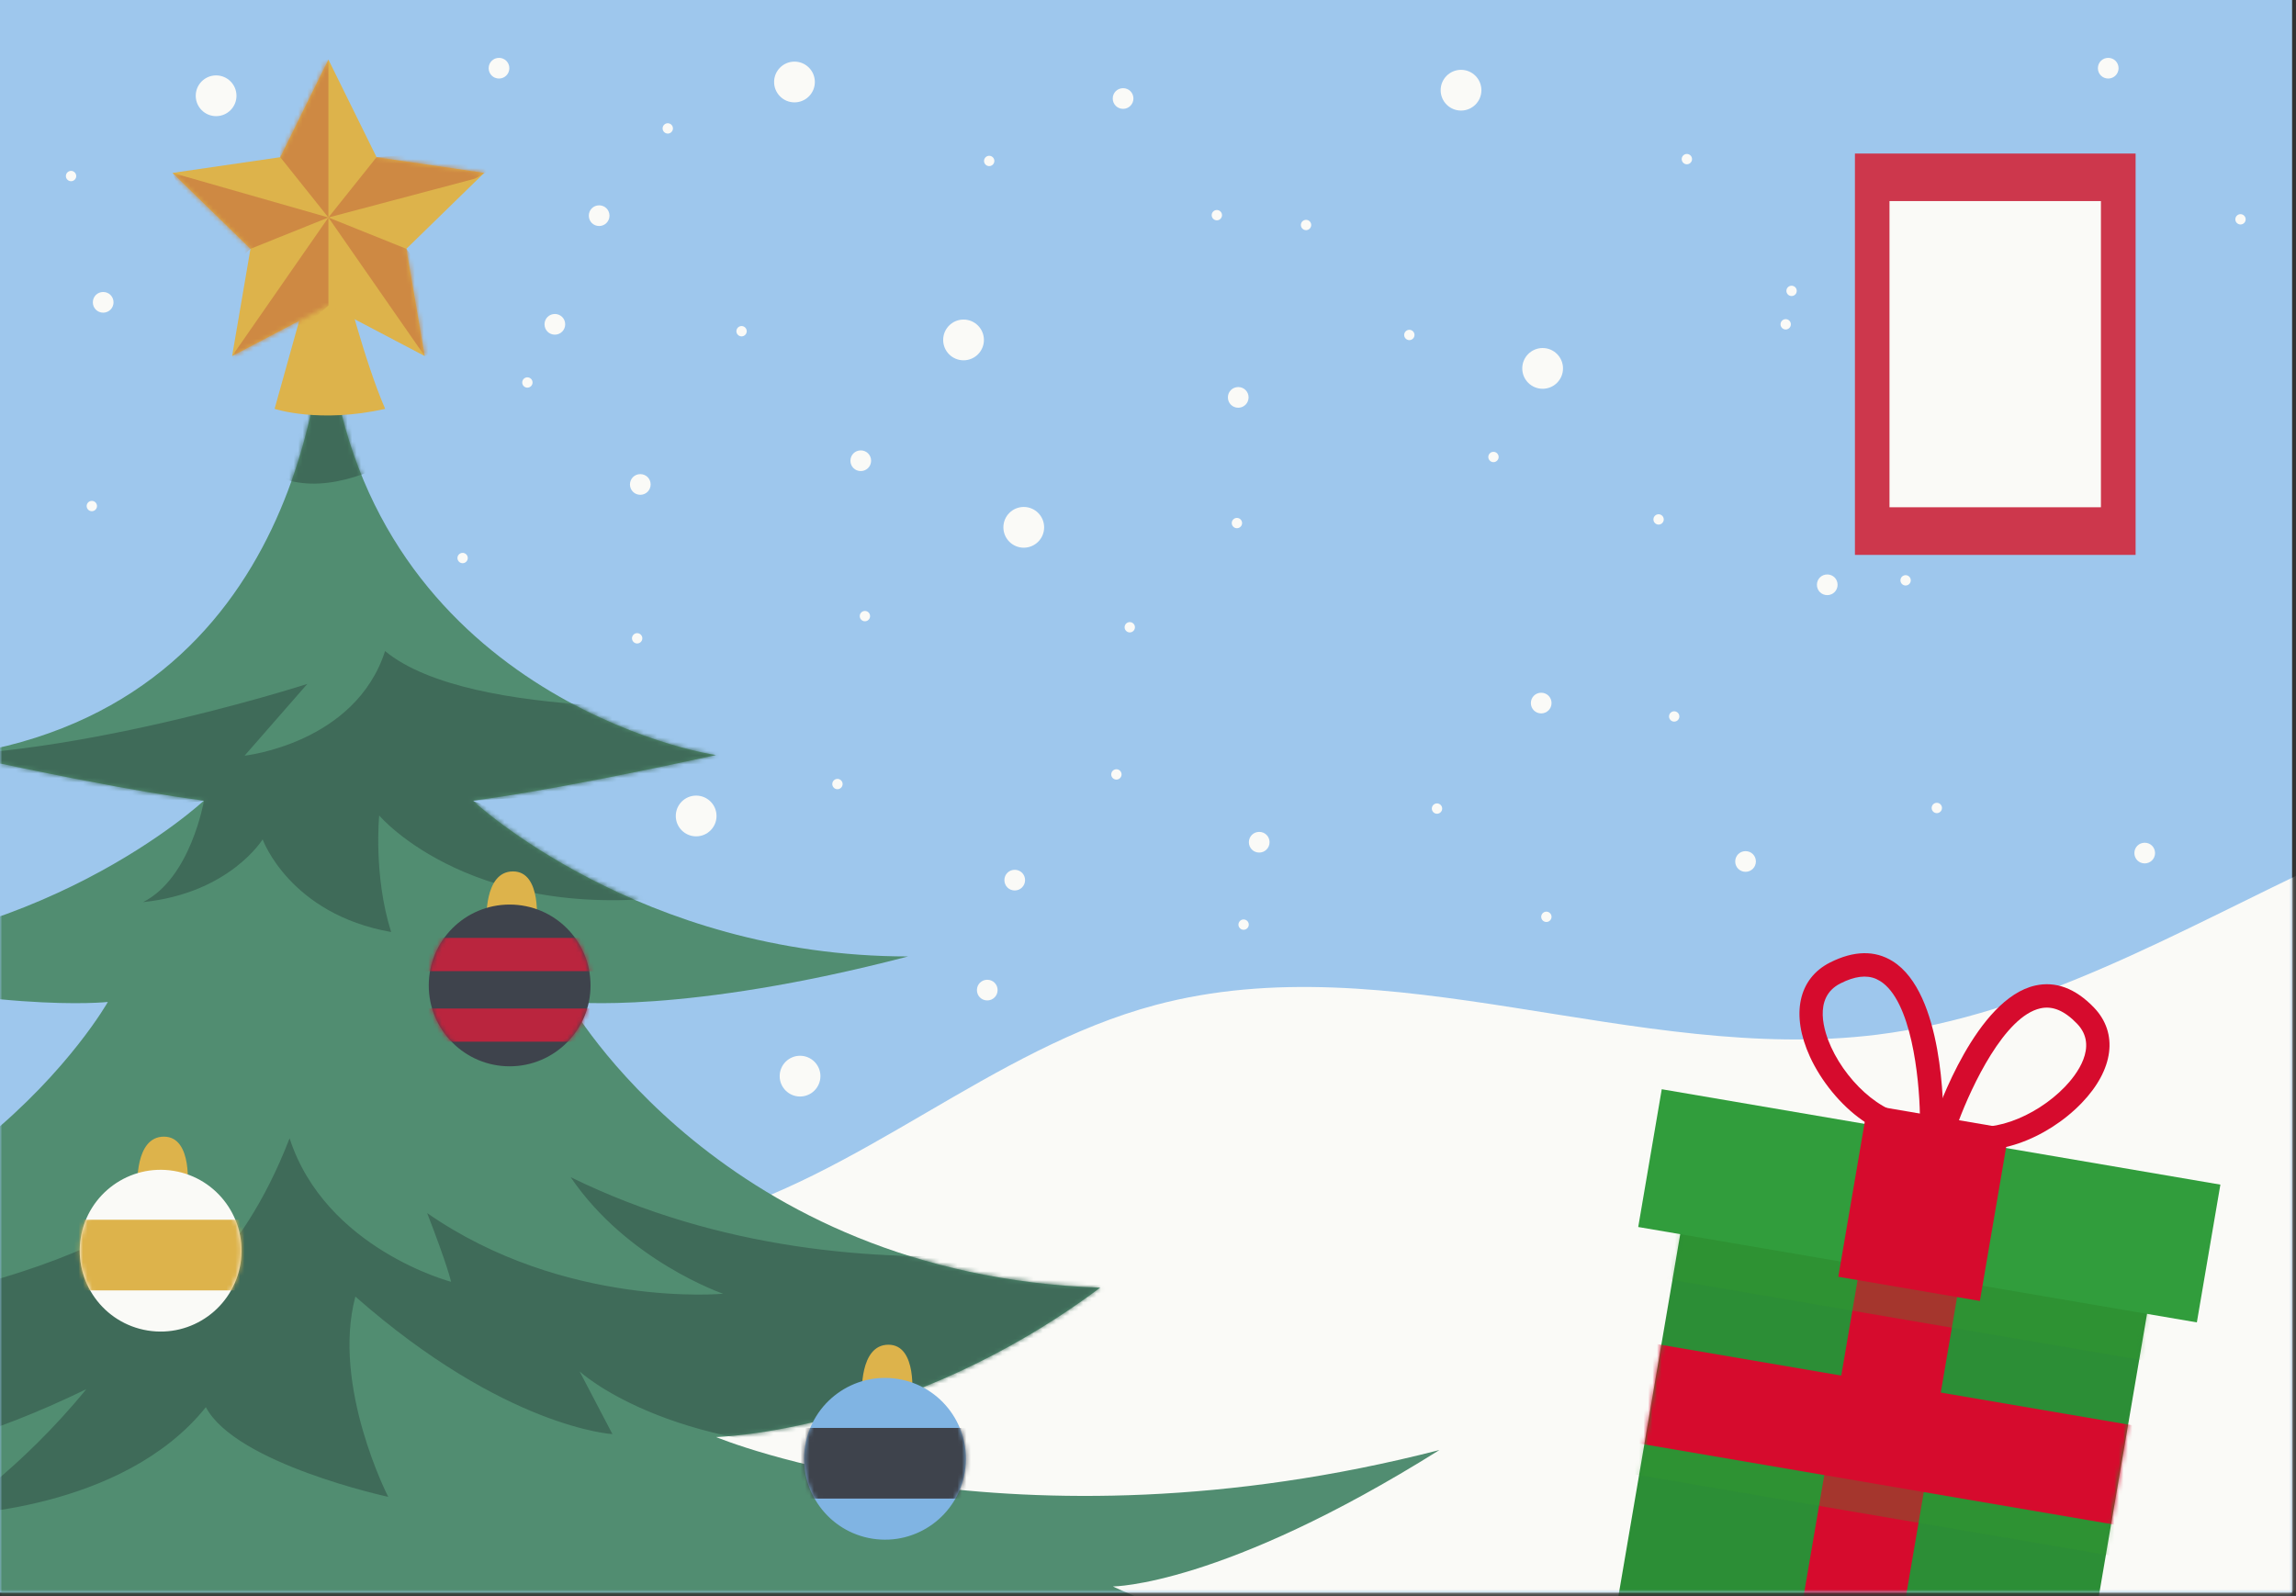 <svg width="512" height="356" viewBox="0 0 512 356" fill="none" xmlns="http://www.w3.org/2000/svg">
<rect x="0" y="0" width="512" height="356" fill="#333333" stroke="none"/>
<path d="M511.13 0H0V355.189H511.13V0Z" fill="#9EC7ED"/>
<mask id="mask0_60_253" style="mask-type:luminance" maskUnits="userSpaceOnUse" x="0" y="0" width="512" height="356">
<path d="M511.13 0H0V355.189H511.13V0Z" fill="white"/>
</mask>
<g mask="url(#mask0_60_253)">
<path d="M-60.667 288.781C-34.334 262.516 7.663 261.205 44.484 266.449C81.305 271.693 119.052 281.774 155.037 272.303C191.7 262.651 221.039 233.9 257.679 224.135C309.87 210.234 364.977 237.403 418.57 230.758C454.238 226.328 486.131 207.386 518.703 192.151C551.251 176.917 588.344 164.982 622.723 175.447C625.255 209.443 595.803 236.838 585.563 269.364C576.047 299.608 582.512 336.112 561.92 360.207C548.607 375.781 527.36 381.635 507.288 385.727C415.021 404.533 319.567 403.222 226.102 391.716C132.637 380.211 40.754 358.693 -50.925 337.22" fill="#FAFAF7"/>
<path d="M419.813 252.412C418.299 251.756 416.762 250.897 415.247 249.812C410.455 246.445 406.115 241.133 403.606 235.663C399.312 226.282 401.03 218.236 408.082 214.664C413.371 211.997 418.073 211.884 422.051 214.37C433.42 221.468 433.398 247.597 433.353 250.536V252.254L431.748 252.909C428.131 254.401 424.017 254.198 419.836 252.389L419.813 252.412ZM418.389 218.326C416.197 217.377 413.575 217.716 410.41 219.321C404.126 222.485 406.861 230.306 408.331 233.515C412.264 242.127 421.192 249.812 428.131 248.592C427.973 240.296 426.232 223.141 419.271 218.801C418.977 218.62 418.683 218.462 418.389 218.326Z" fill="#D60B2D"/>
<path d="M435.522 255.237C434.234 254.672 433.013 253.926 431.928 252.954L430.64 251.802L431.182 250.174C432.132 247.371 440.766 222.734 453.853 219.795C458.419 218.778 462.827 220.428 466.941 224.7C472.411 230.396 471.371 238.556 464.206 245.992C456.453 254.039 444.043 258.876 435.522 255.215V255.237ZM436.765 250.061C442.913 253.542 453.876 249.225 460.453 242.399C462.895 239.867 468.071 233.402 463.188 228.317C460.386 225.401 457.718 224.271 455.006 224.881C446.982 226.667 439.681 242.263 436.765 250.038V250.061Z" fill="#D60B2D"/>
<path d="M480.824 281.059L376.728 263.284L359.973 361.409L464.069 379.184L480.824 281.059Z" fill="#2C8E36"/>
<mask id="mask1_60_253" style="mask-type:luminance" maskUnits="userSpaceOnUse" x="359" y="263" width="122" height="117">
<path d="M480.824 281.059L376.728 263.284L359.973 361.409L464.069 379.184L480.824 281.059Z" fill="white"/>
</mask>
<g mask="url(#mask1_60_253)">
<path d="M443.706 246.634L421.514 242.845L397.329 384.484L419.52 388.274L443.706 246.634Z" fill="#D60B2D"/>
<g style="mix-blend-mode:multiply" opacity="0.3">
<path d="M492.611 335.488L351.818 311.447L349.295 326.219L490.088 350.26L492.611 335.488Z" fill="#33992A"/>
</g>
<path d="M488.703 342.959L492.493 320.767L350.853 296.582L347.064 318.774L488.703 342.959Z" fill="#D60B2D"/>
<g style="mix-blend-mode:multiply" opacity="0.3">
<path d="M502.188 279.425L361.396 255.384L356.731 282.701L497.524 306.741L502.188 279.425Z" fill="#33992A"/>
</g>
</g>
<path d="M495.137 264.195L370.565 242.924L365.318 273.649L489.891 294.921L495.137 264.195Z" fill="#319D3C"/>
<path d="M448.063 251.752L416.491 246.361L409.936 284.751L441.508 290.142L448.063 251.752Z" fill="#D60B2D"/>
<path d="M100.766 54.339C100.766 55.423 100.766 56.463 100.789 57.526C100.789 55.491 100.766 54.339 100.766 54.339Z" fill="#65A387"/>
<path d="M229.628 384.235C229.628 384.235 288.148 401.617 345.267 366.853C295.313 377.002 248.185 353.811 248.185 353.811C248.185 353.811 272.461 353.811 320.991 323.386C225.356 348.002 159.693 320.493 159.693 320.493C159.693 320.493 202.21 319.408 245.337 287.176C161.117 284.283 126.85 223.457 126.85 223.457C126.85 223.457 152.55 226.35 202.504 213.308C142.56 213.308 105.422 178.544 105.422 178.544C105.422 178.544 119.708 177.097 159.67 168.395C145.928 166.293 73.936 146.899 72.625 64.216C72.489 80.332 67.765 156.754 -8.77 168.395C31.193 177.075 45.478 178.544 45.478 178.544C45.478 178.544 8.363 213.308 -51.603 213.308C-1.65 226.35 24.05 223.457 24.05 223.457C24.05 223.457 -10.217 284.283 -94.437 287.176C-42.2 322.844 -8.793 320.493 -8.793 320.493C-8.793 320.493 -47.896 355.596 -170.09 355.076C-121.561 385.501 -97.285 385.501 -97.285 385.501C-97.285 385.501 -115.413 418.072 -190.953 425.78C-133.857 460.544 -78.411 433.488 -78.411 433.488C-78.411 433.488 -84.423 443.433 -131.551 465.155C-65.889 481.09 233.177 445.4 282.429 433.465C235.324 411.743 229.605 384.212 229.605 384.212L229.628 384.235Z" fill="#518D71"/>
<mask id="mask2_60_253" style="mask-type:luminance" maskUnits="userSpaceOnUse" x="-191" y="64" width="537" height="406">
<path d="M229.628 384.235C229.628 384.235 288.148 401.617 345.267 366.853C295.313 377.002 248.185 353.811 248.185 353.811C248.185 353.811 272.461 353.811 320.991 323.386C225.356 348.002 159.693 320.493 159.693 320.493C159.693 320.493 202.21 319.408 245.337 287.176C161.117 284.283 126.85 223.457 126.85 223.457C126.85 223.457 152.55 226.35 202.504 213.308C142.56 213.308 105.422 178.544 105.422 178.544C105.422 178.544 119.708 177.097 159.67 168.395C145.928 166.293 73.936 146.899 72.625 64.216C72.489 80.332 67.765 156.754 -8.77 168.395C31.193 177.075 45.478 178.544 45.478 178.544C45.478 178.544 8.363 213.308 -51.603 213.308C-1.65 226.35 24.05 223.457 24.05 223.457C24.05 223.457 -10.217 284.283 -94.437 287.176C-42.2 322.844 -8.793 320.493 -8.793 320.493C-8.793 320.493 -47.896 355.596 -170.09 355.076C-121.561 385.501 -97.285 385.501 -97.285 385.501C-97.285 385.501 -115.413 418.072 -190.953 425.78C-133.857 460.544 -78.411 433.488 -78.411 433.488C-78.411 433.488 -84.423 443.433 -131.551 465.155C-65.889 481.09 233.177 445.4 282.429 433.465C235.324 411.743 229.605 384.212 229.605 384.212L229.628 384.235Z" fill="white"/>
</mask>
<g mask="url(#mask2_60_253)">
<path d="M-42.765 323.161C-42.765 323.161 -26.107 331.818 19.236 309.825C4.566 327.817 -10.759 337.83 -10.759 337.83C-10.759 337.83 27.237 337.175 45.908 313.825C52.576 326.483 86.571 333.829 86.571 333.829C86.571 333.829 73.913 309.169 79.248 289.165C112.588 318.504 136.57 319.838 136.57 319.838L129.246 305.846C129.246 305.846 148.572 323.839 193.914 323.183C259.916 301.846 267.24 272.529 267.24 272.529C267.24 272.529 193.914 295.2 127.257 262.538C139.915 281.209 161.253 288.532 161.253 288.532C161.253 288.532 125.924 291.855 95.251 270.54C99.907 282.542 100.585 285.865 100.585 285.865C100.585 285.865 72.58 278.541 64.578 253.859C53.254 283.198 37.251 291.199 37.251 291.199V268.528C37.251 268.528 -15.415 306.524 -100.065 286.52C-98.076 310.525 -42.743 323.183 -42.743 323.183L-42.765 323.161Z" fill="#3F6B59"/>
<path d="M-9.426 184.511L45.478 178.567C45.478 178.567 42.562 195.858 31.893 201.193C51.219 199.204 58.565 187.201 58.565 187.201C58.565 187.201 64.555 203.86 87.226 207.861C83.225 195.203 84.559 181.867 84.559 181.867C84.559 181.867 105.897 207.205 155.217 199.204C135.891 191.202 105.422 178.589 105.422 178.589L159.218 175.199C159.218 175.199 167.22 158.54 165.208 157.862C163.196 157.184 105.219 161.185 85.87 145.204C79.202 165.864 54.542 168.531 54.542 168.531L68.533 152.528C68.533 152.528 6.532 172.532 -30.13 167.853C2.531 182.522 -12.138 185.19 -12.138 185.19" fill="#3F6B59"/>
<path d="M62.069 84.898C56.892 85.192 53.027 90.843 53.705 95.974C54.383 101.105 58.701 105.309 63.628 106.914C68.556 108.519 73.981 107.909 78.953 106.394C88.447 103.501 97.488 96.358 99.07 86.571C99.68 82.819 98.935 78.524 95.951 76.174" fill="#3F6B59"/>
</g>
<path d="M69.234 62.521L61.232 91.182C61.232 91.182 71.223 94.505 85.893 91.182C81.236 80.513 76.558 61.843 76.558 61.843" fill="#DDB34B"/>
<path d="M73.235 13.291L83.972 35.058L107.977 38.561L90.617 55.491L94.708 79.406L73.235 68.126L51.762 79.406L55.853 55.491L38.471 38.561L62.499 35.058L73.235 13.291Z" fill="#DDB34B"/>
<mask id="mask3_60_253" style="mask-type:luminance" maskUnits="userSpaceOnUse" x="38" y="13" width="70" height="67">
<path d="M73.235 13.291L83.972 35.058L107.977 38.561L90.617 55.491L94.708 79.406L73.235 68.126L51.762 79.406L55.853 55.491L38.471 38.561L62.499 35.058L73.235 13.291Z" fill="white"/>
</mask>
<g mask="url(#mask3_60_253)">
<path d="M73.234 13.291V48.507L62.498 35.058L60.577 15.845L73.234 13.291Z" fill="#CE8943"/>
<path d="M119.233 32.504L105.897 39.85L73.235 48.507L83.972 35.058L119.233 32.504Z" fill="#CE8943"/>
<path d="M105.241 75.834L94.708 79.406L73.235 48.507L90.617 55.491L105.241 75.834Z" fill="#CE8943"/>
<path d="M54.565 85.169L51.762 79.406L73.235 48.507V68.126L54.565 85.169Z" fill="#CE8943"/>
<path d="M48.575 61.843L55.853 55.491L73.235 48.507L38.471 38.562L48.575 61.843Z" fill="#CE8943"/>
</g>
<path d="M30.65 264.64C30.65 264.64 29.994 253.497 36.549 253.497C43.104 253.497 41.793 265.296 41.793 265.296" fill="#DDB34B"/>
<path d="M53.621 281.826C55.221 271.993 48.547 262.726 38.714 261.126C28.882 259.527 19.614 266.201 18.015 276.033C16.415 285.866 23.089 295.134 32.922 296.733C42.754 298.333 52.022 291.659 53.621 281.826Z" fill="#FAFAF7"/>
<mask id="mask4_60_253" style="mask-type:luminance" maskUnits="userSpaceOnUse" x="17" y="260" width="37" height="37">
<path d="M53.621 281.826C55.221 271.993 48.547 262.726 38.714 261.126C28.882 259.527 19.614 266.201 18.015 276.033C16.415 285.866 23.089 295.134 32.922 296.733C42.754 298.333 52.022 291.659 53.621 281.826Z" fill="white"/>
</mask>
<g mask="url(#mask4_60_253)">
<path d="M63.673 272.031H5.944V287.786H63.673V272.031Z" fill="#DDB34B"/>
</g>
<path d="M192.218 311.045C192.218 311.045 191.563 299.901 198.118 299.901C204.673 299.901 203.362 311.7 203.362 311.7" fill="#DDB34B"/>
<path d="M215.173 328.152C216.725 318.311 210.005 309.076 200.165 307.525C190.325 305.973 181.09 312.693 179.538 322.533C177.987 332.373 184.706 341.608 194.546 343.16C204.387 344.711 213.622 337.992 215.173 328.152Z" fill="#80B4E3"/>
<mask id="mask5_60_253" style="mask-type:luminance" maskUnits="userSpaceOnUse" x="179" y="307" width="37" height="37">
<path d="M215.173 328.152C216.725 318.312 210.005 309.077 200.165 307.525C190.325 305.974 181.09 312.693 179.538 322.533C177.987 332.374 184.706 341.608 194.546 343.16C204.387 344.711 213.622 337.992 215.173 328.152Z" fill="white"/>
</mask>
<g mask="url(#mask5_60_253)">
<path d="M225.242 318.459H167.513V334.213H225.242V318.459Z" fill="#3E434C"/>
</g>
<path d="M108.497 205.487C108.497 205.487 107.841 194.344 114.396 194.344C120.951 194.344 119.64 206.143 119.64 206.143" fill="#DDB34B"/>
<path d="M113.649 237.81C123.611 237.81 131.687 229.734 131.687 219.773C131.687 209.811 123.611 201.735 113.649 201.735C103.688 201.735 95.612 209.811 95.612 219.773C95.612 229.734 103.688 237.81 113.649 237.81Z" fill="#3E434C"/>
<mask id="mask6_60_253" style="mask-type:luminance" maskUnits="userSpaceOnUse" x="95" y="201" width="37" height="37">
<path d="M113.649 237.81C123.611 237.81 131.687 229.734 131.687 219.773C131.687 209.811 123.611 201.735 113.649 201.735C103.688 201.735 95.612 209.811 95.612 219.773C95.612 229.734 103.688 237.81 113.649 237.81Z" fill="white"/>
</mask>
<g mask="url(#mask6_60_253)">
<path d="M145.249 232.317H80.106V209.171H145.249V232.317ZM87.52 224.926H137.858V216.585H87.52V224.926Z" fill="#BA253E"/>
</g>
</g>
<path d="M476.23 34.244H413.642V123.753H476.23V34.244Z" fill="#CD374C"/>
<path d="M468.5 44.845H421.35V113.13H468.5V44.845Z" fill="#FAFAF7"/>
<path fill-rule="evenodd" clip-rule="evenodd" d="M219.41 75.812C219.41 78.321 217.376 80.355 214.867 80.355C212.358 80.355 210.324 78.321 210.324 75.812C210.324 73.303 212.358 71.268 214.867 71.268C217.376 71.268 219.41 73.303 219.41 75.812Z" fill="#FAFAF7"/>
<path d="M344.001 86.706C346.51 86.706 348.545 84.672 348.545 82.163C348.545 79.654 346.51 77.62 344.001 77.62C341.492 77.62 339.458 79.654 339.458 82.163C339.458 84.672 341.492 86.706 344.001 86.706Z" fill="#FAFAF7"/>
<path fill-rule="evenodd" clip-rule="evenodd" d="M159.783 181.98C159.783 184.489 157.749 186.523 155.24 186.523C152.731 186.523 150.696 184.489 150.696 181.98C150.696 179.471 152.731 177.436 155.24 177.436C157.749 177.436 159.783 179.471 159.783 181.98Z" fill="#FAFAF7"/>
<path fill-rule="evenodd" clip-rule="evenodd" d="M232.838 117.605C232.838 120.114 230.804 122.149 228.295 122.149C225.786 122.149 223.751 120.114 223.751 117.605C223.751 115.096 225.786 113.062 228.295 113.062C230.804 113.062 232.838 115.096 232.838 117.605Z" fill="#FAFAF7"/>
<path fill-rule="evenodd" clip-rule="evenodd" d="M181.709 18.286C181.709 20.795 179.674 22.829 177.165 22.829C174.656 22.829 172.622 20.795 172.622 18.286C172.622 15.777 174.656 13.743 177.165 13.743C179.674 13.743 181.709 15.777 181.709 18.286Z" fill="#FAFAF7"/>
<path fill-rule="evenodd" clip-rule="evenodd" d="M52.734 21.36C52.734 23.869 50.7 25.903 48.191 25.903C45.682 25.903 43.648 23.869 43.648 21.36C43.648 18.851 45.682 16.817 48.191 16.817C50.7 16.817 52.734 18.851 52.734 21.36Z" fill="#FAFAF7"/>
<path fill-rule="evenodd" clip-rule="evenodd" d="M182.951 240.002C182.951 242.511 180.917 244.546 178.408 244.546C175.899 244.546 173.865 242.511 173.865 240.002C173.865 237.494 175.899 235.459 178.408 235.459C180.917 235.459 182.951 237.494 182.951 240.002Z" fill="#FAFAF7"/>
<path fill-rule="evenodd" clip-rule="evenodd" d="M330.348 20.117C330.348 22.626 328.314 24.66 325.805 24.66C323.296 24.66 321.261 22.626 321.261 20.117C321.261 17.608 323.296 15.574 325.805 15.574C328.314 15.574 330.348 17.608 330.348 20.117Z" fill="#FAFAF7"/>
<path fill-rule="evenodd" clip-rule="evenodd" d="M194.253 102.755C194.253 104.021 193.236 105.06 191.948 105.06C190.659 105.06 189.642 104.043 189.642 102.755C189.642 101.466 190.659 100.449 191.948 100.449C193.236 100.449 194.253 101.466 194.253 102.755Z" fill="#FAFAF7"/>
<path fill-rule="evenodd" clip-rule="evenodd" d="M135.914 48.1C135.914 49.366 134.897 50.406 133.608 50.406C132.32 50.406 131.303 49.388 131.303 48.1C131.303 46.812 132.32 45.794 133.608 45.794C134.897 45.794 135.914 46.812 135.914 48.1Z" fill="#FAFAF7"/>
<path fill-rule="evenodd" clip-rule="evenodd" d="M25.316 67.426C25.316 68.692 24.299 69.731 23.011 69.731C21.722 69.731 20.705 68.714 20.705 67.426C20.705 66.138 21.722 65.12 23.011 65.12C24.299 65.12 25.316 66.138 25.316 67.426Z" fill="#FAFAF7"/>
<path fill-rule="evenodd" clip-rule="evenodd" d="M228.588 196.288C228.588 197.553 227.571 198.593 226.282 198.593C224.994 198.593 223.977 197.576 223.977 196.288C223.977 194.999 224.994 193.982 226.282 193.982C227.571 193.982 228.588 194.999 228.588 196.288Z" fill="#FAFAF7"/>
<path fill-rule="evenodd" clip-rule="evenodd" d="M345.989 156.799C345.989 158.065 344.972 159.105 343.684 159.105C342.396 159.105 341.378 158.088 341.378 156.799C341.378 155.511 342.396 154.494 343.684 154.494C344.972 154.494 345.989 155.511 345.989 156.799Z" fill="#FAFAF7"/>
<path d="M320.448 181.482C321.084 181.482 321.6 180.966 321.6 180.33C321.6 179.693 321.084 179.177 320.448 179.177C319.811 179.177 319.295 179.693 319.295 180.33C319.295 180.966 319.811 181.482 320.448 181.482Z" fill="#FAFAF7"/>
<path fill-rule="evenodd" clip-rule="evenodd" d="M276.982 116.656C276.982 117.289 276.462 117.809 275.829 117.809C275.196 117.809 274.676 117.289 274.676 116.656C274.676 116.023 275.196 115.503 275.829 115.503C276.462 115.503 276.982 116.023 276.982 116.656Z" fill="#FAFAF7"/>
<path fill-rule="evenodd" clip-rule="evenodd" d="M433.057 180.194C433.057 180.827 432.538 181.347 431.905 181.347C431.272 181.347 430.752 180.827 430.752 180.194C430.752 179.561 431.272 179.041 431.905 179.041C432.538 179.041 433.057 179.561 433.057 180.194Z" fill="#FAFAF7"/>
<path fill-rule="evenodd" clip-rule="evenodd" d="M21.631 112.859C21.631 113.491 21.111 114.011 20.478 114.011C19.845 114.011 19.325 113.491 19.325 112.859C19.325 112.226 19.845 111.706 20.478 111.706C21.111 111.706 21.631 112.226 21.631 112.859Z" fill="#FAFAF7"/>
<path fill-rule="evenodd" clip-rule="evenodd" d="M194.027 137.406C194.027 138.039 193.507 138.559 192.874 138.559C192.241 138.559 191.721 138.039 191.721 137.406C191.721 136.773 192.241 136.253 192.874 136.253C193.507 136.253 194.027 136.773 194.027 137.406Z" fill="#FAFAF7"/>
<path fill-rule="evenodd" clip-rule="evenodd" d="M166.519 73.868C166.519 74.501 165.999 75.021 165.366 75.021C164.733 75.021 164.213 74.501 164.213 73.868C164.213 73.235 164.733 72.715 165.366 72.715C165.999 72.715 166.519 73.235 166.519 73.868Z" fill="#FAFAF7"/>
<path fill-rule="evenodd" clip-rule="evenodd" d="M150.064 28.639C150.064 29.271 149.544 29.791 148.911 29.791C148.278 29.791 147.758 29.271 147.758 28.639C147.758 28.006 148.278 27.486 148.911 27.486C149.544 27.486 150.064 28.006 150.064 28.639Z" fill="#FAFAF7"/>
<path d="M248.953 173.865C249.59 173.865 250.106 173.349 250.106 172.712C250.106 172.076 249.59 171.56 248.953 171.56C248.316 171.56 247.8 172.076 247.8 172.712C247.8 173.349 248.316 173.865 248.953 173.865Z" fill="#FAFAF7"/>
<path fill-rule="evenodd" clip-rule="evenodd" d="M143.238 142.356C143.238 142.989 142.718 143.509 142.085 143.509C141.452 143.509 140.932 142.989 140.932 142.356C140.932 141.723 141.452 141.203 142.085 141.203C142.718 141.203 143.238 141.723 143.238 142.356Z" fill="#FAFAF7"/>
<path fill-rule="evenodd" clip-rule="evenodd" d="M253.09 139.892C253.09 140.525 252.57 141.045 251.937 141.045C251.305 141.045 250.785 140.525 250.785 139.892C250.785 139.259 251.305 138.739 251.937 138.739C252.57 138.739 253.09 139.259 253.09 139.892Z" fill="#FAFAF7"/>
<path fill-rule="evenodd" clip-rule="evenodd" d="M272.506 47.987C272.506 48.62 271.986 49.14 271.353 49.14C270.721 49.14 270.201 48.62 270.201 47.987C270.201 47.354 270.721 46.834 271.353 46.834C271.986 46.834 272.506 47.354 272.506 47.987Z" fill="#FAFAF7"/>
<path fill-rule="evenodd" clip-rule="evenodd" d="M221.739 35.894C221.739 36.527 221.219 37.047 220.586 37.047C219.953 37.047 219.434 36.527 219.434 35.894C219.434 35.261 219.953 34.741 220.586 34.741C221.219 34.741 221.739 35.261 221.739 35.894Z" fill="#FAFAF7"/>
<path fill-rule="evenodd" clip-rule="evenodd" d="M104.314 124.454C104.314 125.087 103.794 125.607 103.162 125.607C102.529 125.607 102.009 125.087 102.009 124.454C102.009 123.821 102.529 123.301 103.162 123.301C103.794 123.301 104.314 123.821 104.314 124.454Z" fill="#FAFAF7"/>
<path fill-rule="evenodd" clip-rule="evenodd" d="M187.902 174.86C187.902 175.492 187.382 176.012 186.749 176.012C186.116 176.012 185.596 175.492 185.596 174.86C185.596 174.227 186.116 173.707 186.749 173.707C187.382 173.707 187.902 174.227 187.902 174.86Z" fill="#FAFAF7"/>
<path fill-rule="evenodd" clip-rule="evenodd" d="M315.43 74.704C315.43 75.337 314.91 75.857 314.277 75.857C313.644 75.857 313.124 75.337 313.124 74.704C313.124 74.071 313.644 73.551 314.277 73.551C314.91 73.551 315.43 74.071 315.43 74.704Z" fill="#FAFAF7"/>
<path fill-rule="evenodd" clip-rule="evenodd" d="M374.493 159.783C374.493 160.416 373.973 160.936 373.34 160.936C372.707 160.936 372.188 160.416 372.188 159.783C372.188 159.15 372.707 158.63 373.34 158.63C373.973 158.63 374.493 159.15 374.493 159.783Z" fill="#FAFAF7"/>
<path fill-rule="evenodd" clip-rule="evenodd" d="M278.474 206.21C278.474 206.843 277.954 207.363 277.321 207.363C276.688 207.363 276.168 206.843 276.168 206.21C276.168 205.578 276.688 205.058 277.321 205.058C277.954 205.058 278.474 205.578 278.474 206.21Z" fill="#FAFAF7"/>
<path fill-rule="evenodd" clip-rule="evenodd" d="M118.758 85.305C118.758 85.938 118.238 86.458 117.605 86.458C116.973 86.458 116.453 85.938 116.453 85.305C116.453 84.672 116.973 84.152 117.605 84.152C118.238 84.152 118.758 84.672 118.758 85.305Z" fill="#FAFAF7"/>
<path fill-rule="evenodd" clip-rule="evenodd" d="M16.998 39.262C16.998 39.895 16.478 40.415 15.845 40.415C15.212 40.415 14.692 39.895 14.692 39.262C14.692 38.629 15.212 38.109 15.845 38.109C16.478 38.109 16.998 38.629 16.998 39.262Z" fill="#FAFAF7"/>
<path fill-rule="evenodd" clip-rule="evenodd" d="M345.989 204.47C345.989 205.103 345.469 205.623 344.836 205.623C344.203 205.623 343.684 205.103 343.684 204.47C343.684 203.837 344.203 203.317 344.836 203.317C345.469 203.317 345.989 203.837 345.989 204.47Z" fill="#FAFAF7"/>
<path fill-rule="evenodd" clip-rule="evenodd" d="M426.097 129.427C426.097 130.06 425.577 130.58 424.944 130.58C424.311 130.58 423.791 130.06 423.791 129.427C423.791 128.794 424.311 128.274 424.944 128.274C425.577 128.274 426.097 128.794 426.097 129.427Z" fill="#FAFAF7"/>
<path fill-rule="evenodd" clip-rule="evenodd" d="M334.191 101.918C334.191 102.551 333.671 103.071 333.038 103.071C332.405 103.071 331.885 102.551 331.885 101.918C331.885 101.286 332.405 100.766 333.038 100.766C333.671 100.766 334.191 101.286 334.191 101.918Z" fill="#FAFAF7"/>
<path fill-rule="evenodd" clip-rule="evenodd" d="M371.012 115.842C371.012 116.475 370.492 116.995 369.859 116.995C369.226 116.995 368.707 116.475 368.707 115.842C368.707 115.209 369.226 114.689 369.859 114.689C370.492 114.689 371.012 115.209 371.012 115.842Z" fill="#FAFAF7"/>
<path fill-rule="evenodd" clip-rule="evenodd" d="M399.357 72.331C399.357 72.964 398.837 73.484 398.204 73.484C397.571 73.484 397.051 72.964 397.051 72.331C397.051 71.698 397.571 71.178 398.204 71.178C398.837 71.178 399.357 71.698 399.357 72.331Z" fill="#FAFAF7"/>
<path fill-rule="evenodd" clip-rule="evenodd" d="M377.318 35.487C377.318 36.12 376.798 36.64 376.165 36.64C375.533 36.64 375.013 36.12 375.013 35.487C375.013 34.854 375.533 34.334 376.165 34.334C376.798 34.334 377.318 34.854 377.318 35.487Z" fill="#FAFAF7"/>
<path fill-rule="evenodd" clip-rule="evenodd" d="M500.777 48.914C500.777 49.547 500.257 50.066 499.624 50.066C498.992 50.066 498.472 49.547 498.472 48.914C498.472 48.281 498.992 47.761 499.624 47.761C500.257 47.761 500.777 48.281 500.777 48.914Z" fill="#FAFAF7"/>
<path d="M399.515 66.024C400.152 66.024 400.668 65.508 400.668 64.871C400.668 64.235 400.152 63.719 399.515 63.719C398.878 63.719 398.362 64.235 398.362 64.871C398.362 65.508 398.878 66.024 399.515 66.024Z" fill="#FAFAF7"/>
<path fill-rule="evenodd" clip-rule="evenodd" d="M292.397 50.179C292.397 50.812 291.877 51.332 291.244 51.332C290.611 51.332 290.091 50.812 290.091 50.179C290.091 49.546 290.611 49.027 291.244 49.027C291.877 49.027 292.397 49.546 292.397 50.179Z" fill="#FAFAF7"/>
<path fill-rule="evenodd" clip-rule="evenodd" d="M391.558 192.129C391.558 193.394 390.541 194.434 389.252 194.434C387.964 194.434 386.947 193.417 386.947 192.129C386.947 190.84 387.964 189.823 389.252 189.823C390.541 189.823 391.558 190.84 391.558 192.129Z" fill="#FAFAF7"/>
<path fill-rule="evenodd" clip-rule="evenodd" d="M480.57 190.253C480.57 191.518 479.553 192.558 478.265 192.558C476.976 192.558 475.959 191.541 475.959 190.253C475.959 188.964 476.976 187.947 478.265 187.947C479.553 187.947 480.57 188.964 480.57 190.253Z" fill="#FAFAF7"/>
<path fill-rule="evenodd" clip-rule="evenodd" d="M222.462 220.812C222.462 222.078 221.445 223.118 220.157 223.118C218.868 223.118 217.851 222.101 217.851 220.812C217.851 219.524 218.868 218.507 220.157 218.507C221.445 218.507 222.462 219.524 222.462 220.812Z" fill="#FAFAF7"/>
<path fill-rule="evenodd" clip-rule="evenodd" d="M126.037 72.331C126.037 73.597 125.02 74.636 123.731 74.636C122.443 74.636 121.426 73.619 121.426 72.331C121.426 71.042 122.443 70.025 123.731 70.025C125.02 70.025 126.037 71.042 126.037 72.331Z" fill="#FAFAF7"/>
<path fill-rule="evenodd" clip-rule="evenodd" d="M145.091 108.044C145.091 109.31 144.073 110.35 142.785 110.35C141.497 110.35 140.479 109.333 140.479 108.044C140.479 106.756 141.497 105.739 142.785 105.739C144.073 105.739 145.091 106.756 145.091 108.044Z" fill="#FAFAF7"/>
<path fill-rule="evenodd" clip-rule="evenodd" d="M113.582 15.212C113.582 16.478 112.565 17.517 111.276 17.517C109.988 17.517 108.971 16.5 108.971 15.212C108.971 13.924 109.988 12.906 111.276 12.906C112.565 12.906 113.582 13.924 113.582 15.212Z" fill="#FAFAF7"/>
<path fill-rule="evenodd" clip-rule="evenodd" d="M278.428 88.628C278.428 89.893 277.411 90.933 276.123 90.933C274.835 90.933 273.817 89.916 273.817 88.628C273.817 87.339 274.835 86.322 276.123 86.322C277.411 86.322 278.428 87.339 278.428 88.628Z" fill="#FAFAF7"/>
<path fill-rule="evenodd" clip-rule="evenodd" d="M472.433 15.212C472.433 16.478 471.416 17.517 470.128 17.517C468.839 17.517 467.822 16.5 467.822 15.212C467.822 13.924 468.839 12.906 470.128 12.906C471.416 12.906 472.433 13.924 472.433 15.212Z" fill="#FAFAF7"/>
<path fill-rule="evenodd" clip-rule="evenodd" d="M409.777 130.421C409.777 131.687 408.759 132.727 407.471 132.727C406.183 132.727 405.166 131.71 405.166 130.421C405.166 129.133 406.183 128.116 407.471 128.116C408.759 128.116 409.777 129.133 409.777 130.421Z" fill="#FAFAF7"/>
<path fill-rule="evenodd" clip-rule="evenodd" d="M252.75 21.97C252.75 23.236 251.733 24.276 250.445 24.276C249.156 24.276 248.139 23.259 248.139 21.97C248.139 20.682 249.156 19.665 250.445 19.665C251.733 19.665 252.75 20.682 252.75 21.97Z" fill="#FAFAF7"/>
<path fill-rule="evenodd" clip-rule="evenodd" d="M283.107 187.834C283.107 189.1 282.09 190.14 280.802 190.14C279.513 190.14 278.496 189.122 278.496 187.834C278.496 186.546 279.513 185.528 280.802 185.528C282.09 185.528 283.107 186.546 283.107 187.834Z" fill="#FAFAF7"/>
</svg>
